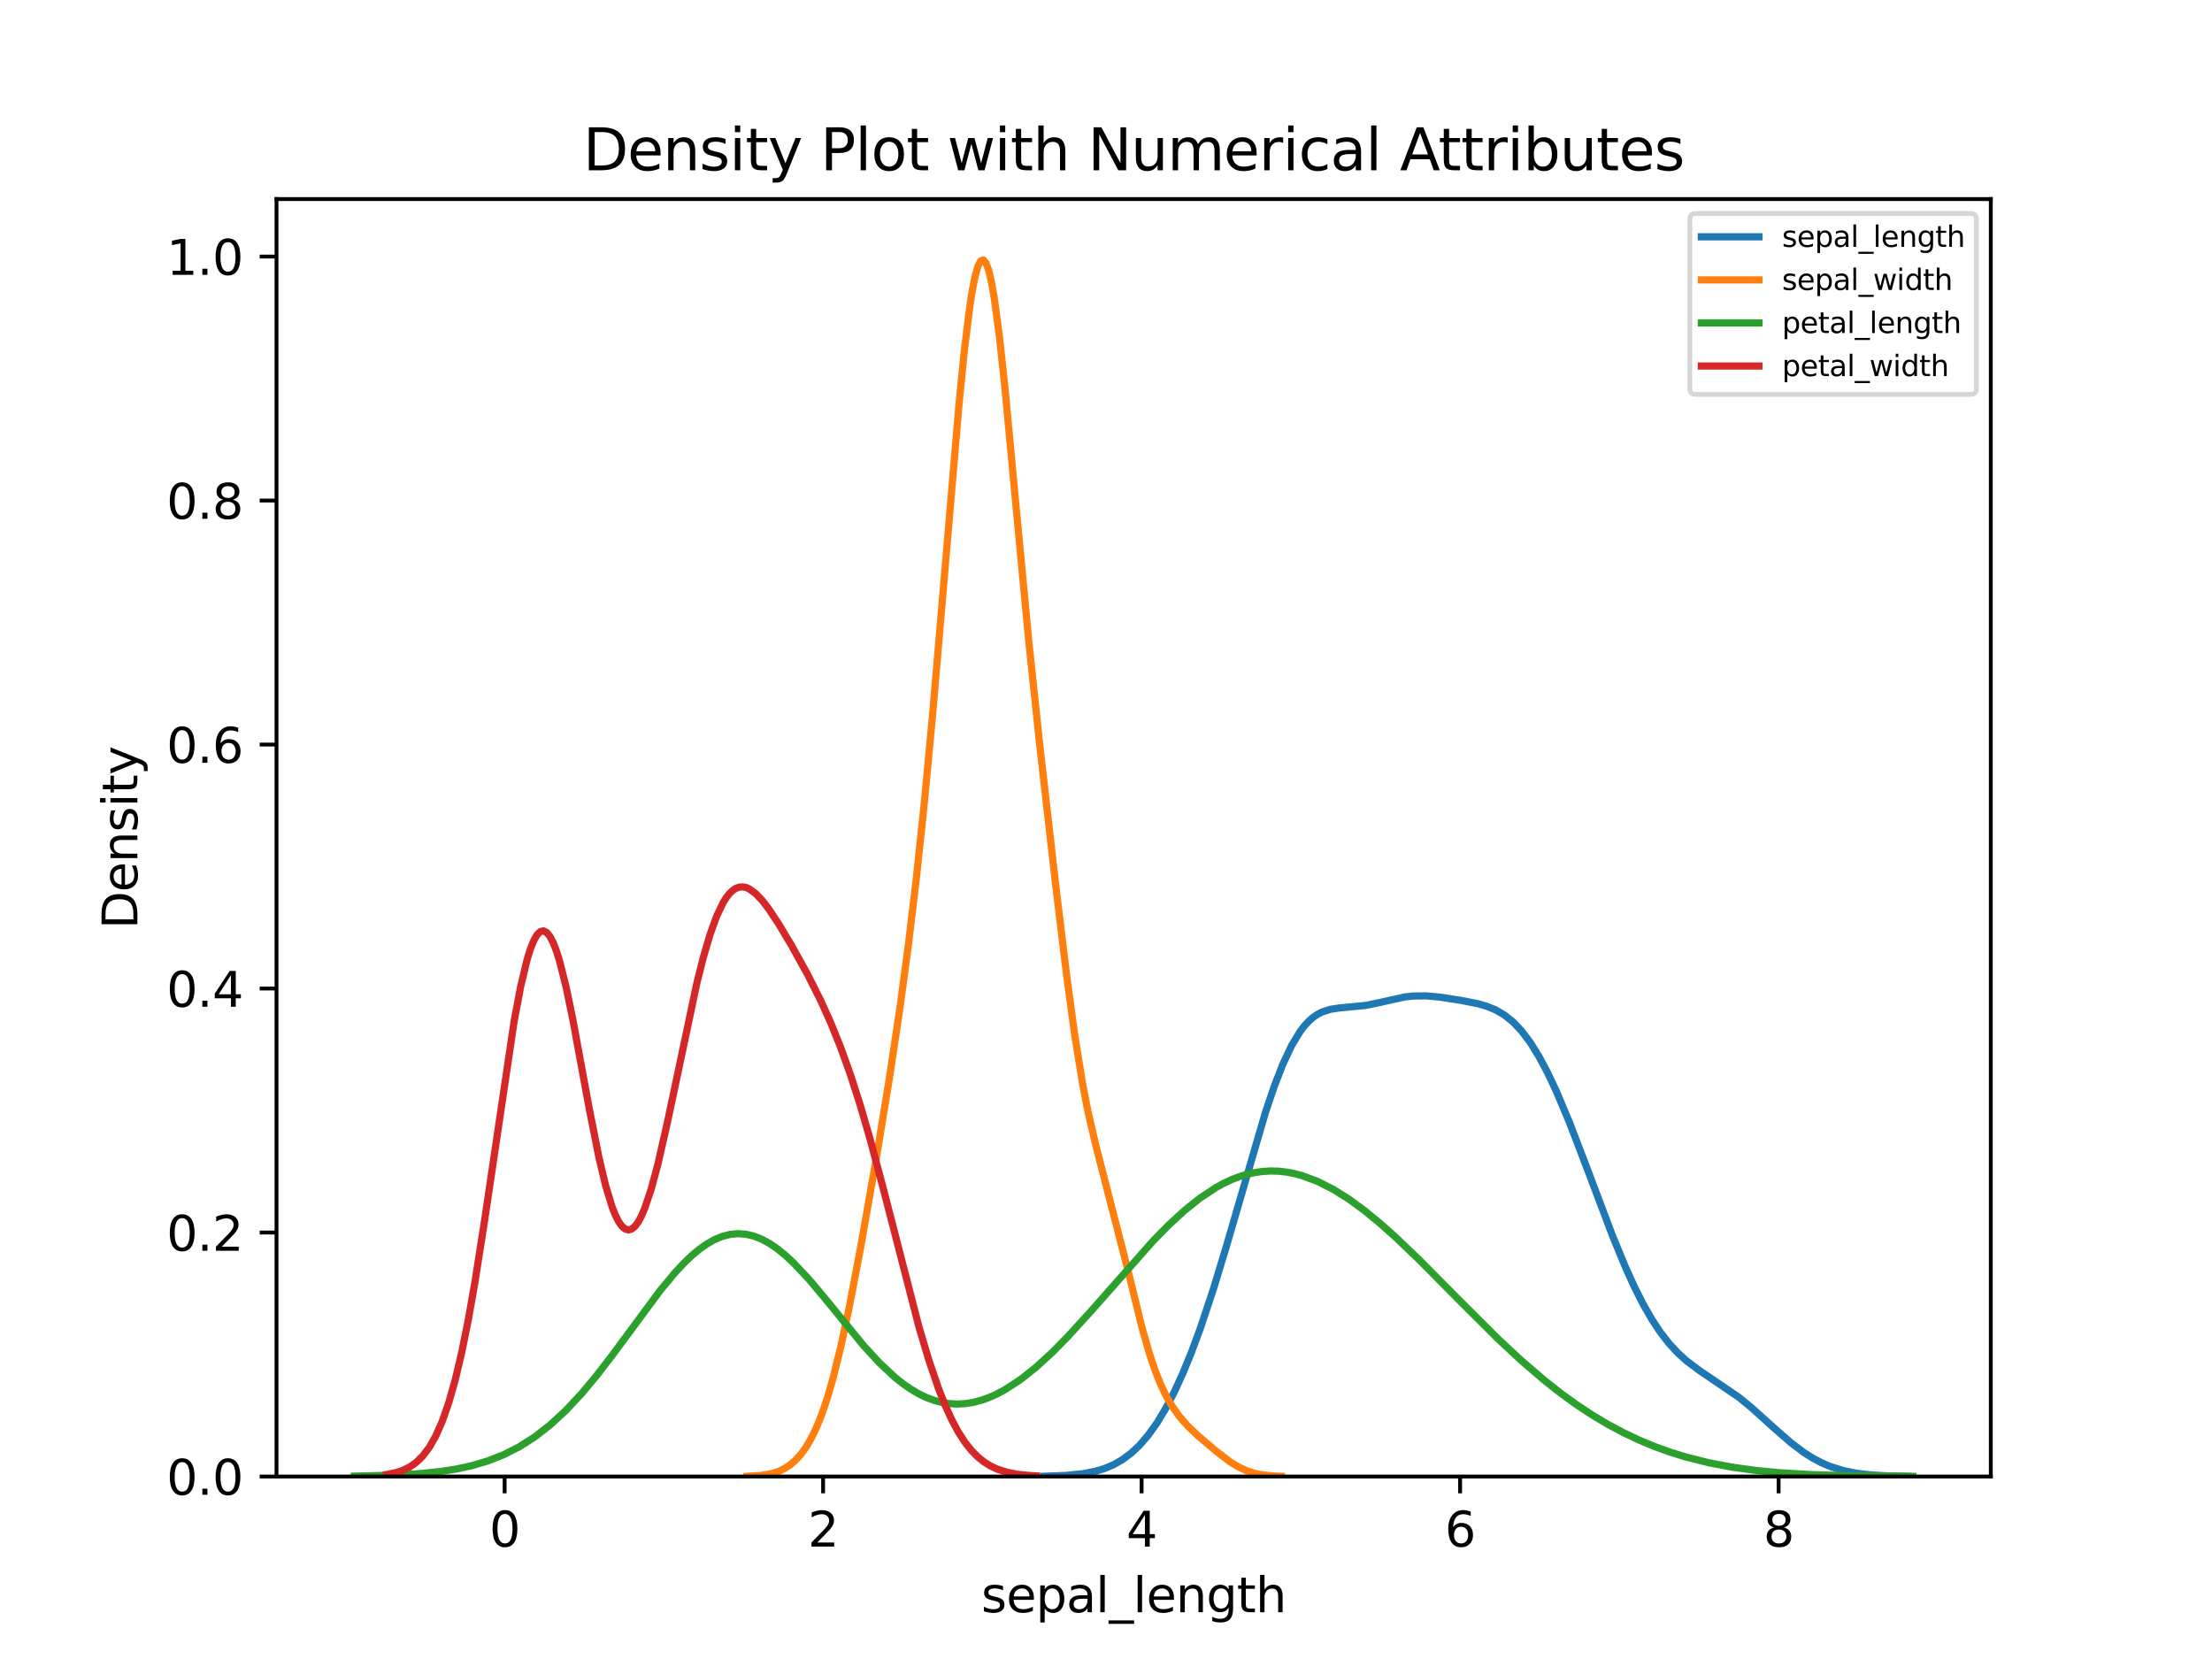 <?xml version="1.0" encoding="utf-8" standalone="no"?>
<!DOCTYPE svg PUBLIC "-//W3C//DTD SVG 1.1//EN"
  "http://www.w3.org/Graphics/SVG/1.1/DTD/svg11.dtd">
<svg height="345.6pt" version="1.1" viewBox="0 0 460.8 345.6" width="460.8pt" xmlns="http://www.w3.org/2000/svg" xmlns:xlink="http://www.w3.org/1999/xlink">
 <defs>
  <style type="text/css">*{stroke-linecap:butt;stroke-linejoin:round;}</style>
 </defs>
 <g id="figure_1">
  <g id="patch_1">
   <path d="M 0 345.6 
L 460.8 345.6 
L 460.8 0 
L 0 0 
z
" style="fill:#ffffff;"/>
  </g>
  <g id="axes_1">
   <g id="patch_2">
    <path d="M 57.6 307.584 
L 414.72 307.584 
L 414.72 41.472 
L 57.6 41.472 
z
" style="fill:#ffffff;"/>
   </g>
   <g id="matplotlib.axis_1">
    <g id="xtick_1">
     <g id="line2d_1">
      <defs>
       <path d="M 0 0 
L 0 3.5 
" id="m93cdca920c" style="stroke:#000000;stroke-width:0.8;"/>
      </defs>
      <g>
       <use style="stroke:#000000;stroke-width:0.8;" x="105.121" xlink:href="#m93cdca920c" y="307.584"/>
      </g>
     </g>
     <g id="text_1">
      <!-- 0 -->
      <g transform="translate(101.94 322.182)scale(0.1 -0.1)">
       <defs>
        <path d="M 2034 4250 
Q 1547 4250 1301 3770 
Q 1056 3291 1056 2328 
Q 1056 1369 1301 889 
Q 1547 409 2034 409 
Q 2525 409 2770 889 
Q 3016 1369 3016 2328 
Q 3016 3291 2770 3770 
Q 2525 4250 2034 4250 
z
M 2034 4750 
Q 2819 4750 3233 4129 
Q 3647 3509 3647 2328 
Q 3647 1150 3233 529 
Q 2819 -91 2034 -91 
Q 1250 -91 836 529 
Q 422 1150 422 2328 
Q 422 3509 836 4129 
Q 1250 4750 2034 4750 
z
" id="DejaVuSans-30" transform="scale(0.016)"/>
       </defs>
       <use xlink:href="#DejaVuSans-30"/>
      </g>
     </g>
    </g>
    <g id="xtick_2">
     <g id="line2d_2">
      <g>
       <use style="stroke:#000000;stroke-width:0.8;" x="171.47" xlink:href="#m93cdca920c" y="307.584"/>
      </g>
     </g>
     <g id="text_2">
      <!-- 2 -->
      <g transform="translate(168.289 322.182)scale(0.1 -0.1)">
       <defs>
        <path d="M 1228 531 
L 3431 531 
L 3431 0 
L 469 0 
L 469 531 
Q 828 903 1448 1529 
Q 2069 2156 2228 2338 
Q 2531 2678 2651 2914 
Q 2772 3150 2772 3378 
Q 2772 3750 2511 3984 
Q 2250 4219 1831 4219 
Q 1534 4219 1204 4116 
Q 875 4013 500 3803 
L 500 4441 
Q 881 4594 1212 4672 
Q 1544 4750 1819 4750 
Q 2544 4750 2975 4387 
Q 3406 4025 3406 3419 
Q 3406 3131 3298 2873 
Q 3191 2616 2906 2266 
Q 2828 2175 2409 1742 
Q 1991 1309 1228 531 
z
" id="DejaVuSans-32" transform="scale(0.016)"/>
       </defs>
       <use xlink:href="#DejaVuSans-32"/>
      </g>
     </g>
    </g>
    <g id="xtick_3">
     <g id="line2d_3">
      <g>
       <use style="stroke:#000000;stroke-width:0.8;" x="237.819" xlink:href="#m93cdca920c" y="307.584"/>
      </g>
     </g>
     <g id="text_3">
      <!-- 4 -->
      <g transform="translate(234.637 322.182)scale(0.1 -0.1)">
       <defs>
        <path d="M 2419 4116 
L 825 1625 
L 2419 1625 
L 2419 4116 
z
M 2253 4666 
L 3047 4666 
L 3047 1625 
L 3713 1625 
L 3713 1100 
L 3047 1100 
L 3047 0 
L 2419 0 
L 2419 1100 
L 313 1100 
L 313 1709 
L 2253 4666 
z
" id="DejaVuSans-34" transform="scale(0.016)"/>
       </defs>
       <use xlink:href="#DejaVuSans-34"/>
      </g>
     </g>
    </g>
    <g id="xtick_4">
     <g id="line2d_4">
      <g>
       <use style="stroke:#000000;stroke-width:0.8;" x="304.168" xlink:href="#m93cdca920c" y="307.584"/>
      </g>
     </g>
     <g id="text_4">
      <!-- 6 -->
      <g transform="translate(300.986 322.182)scale(0.1 -0.1)">
       <defs>
        <path d="M 2113 2584 
Q 1688 2584 1439 2293 
Q 1191 2003 1191 1497 
Q 1191 994 1439 701 
Q 1688 409 2113 409 
Q 2538 409 2786 701 
Q 3034 994 3034 1497 
Q 3034 2003 2786 2293 
Q 2538 2584 2113 2584 
z
M 3366 4563 
L 3366 3988 
Q 3128 4100 2886 4159 
Q 2644 4219 2406 4219 
Q 1781 4219 1451 3797 
Q 1122 3375 1075 2522 
Q 1259 2794 1537 2939 
Q 1816 3084 2150 3084 
Q 2853 3084 3261 2657 
Q 3669 2231 3669 1497 
Q 3669 778 3244 343 
Q 2819 -91 2113 -91 
Q 1303 -91 875 529 
Q 447 1150 447 2328 
Q 447 3434 972 4092 
Q 1497 4750 2381 4750 
Q 2619 4750 2861 4703 
Q 3103 4656 3366 4563 
z
" id="DejaVuSans-36" transform="scale(0.016)"/>
       </defs>
       <use xlink:href="#DejaVuSans-36"/>
      </g>
     </g>
    </g>
    <g id="xtick_5">
     <g id="line2d_5">
      <g>
       <use style="stroke:#000000;stroke-width:0.8;" x="370.516" xlink:href="#m93cdca920c" y="307.584"/>
      </g>
     </g>
     <g id="text_5">
      <!-- 8 -->
      <g transform="translate(367.335 322.182)scale(0.1 -0.1)">
       <defs>
        <path d="M 2034 2216 
Q 1584 2216 1326 1975 
Q 1069 1734 1069 1313 
Q 1069 891 1326 650 
Q 1584 409 2034 409 
Q 2484 409 2743 651 
Q 3003 894 3003 1313 
Q 3003 1734 2745 1975 
Q 2488 2216 2034 2216 
z
M 1403 2484 
Q 997 2584 770 2862 
Q 544 3141 544 3541 
Q 544 4100 942 4425 
Q 1341 4750 2034 4750 
Q 2731 4750 3128 4425 
Q 3525 4100 3525 3541 
Q 3525 3141 3298 2862 
Q 3072 2584 2669 2484 
Q 3125 2378 3379 2068 
Q 3634 1759 3634 1313 
Q 3634 634 3220 271 
Q 2806 -91 2034 -91 
Q 1263 -91 848 271 
Q 434 634 434 1313 
Q 434 1759 690 2068 
Q 947 2378 1403 2484 
z
M 1172 3481 
Q 1172 3119 1398 2916 
Q 1625 2713 2034 2713 
Q 2441 2713 2670 2916 
Q 2900 3119 2900 3481 
Q 2900 3844 2670 4047 
Q 2441 4250 2034 4250 
Q 1625 4250 1398 4047 
Q 1172 3844 1172 3481 
z
" id="DejaVuSans-38" transform="scale(0.016)"/>
       </defs>
       <use xlink:href="#DejaVuSans-38"/>
      </g>
     </g>
    </g>
    <g id="text_6">
     <!-- sepal_length -->
     <g transform="translate(204.414 335.861)scale(0.1 -0.1)">
      <defs>
       <path d="M 2834 3397 
L 2834 2853 
Q 2591 2978 2328 3040 
Q 2066 3103 1784 3103 
Q 1356 3103 1142 2972 
Q 928 2841 928 2578 
Q 928 2378 1081 2264 
Q 1234 2150 1697 2047 
L 1894 2003 
Q 2506 1872 2764 1633 
Q 3022 1394 3022 966 
Q 3022 478 2636 193 
Q 2250 -91 1575 -91 
Q 1294 -91 989 -36 
Q 684 19 347 128 
L 347 722 
Q 666 556 975 473 
Q 1284 391 1588 391 
Q 1994 391 2212 530 
Q 2431 669 2431 922 
Q 2431 1156 2273 1281 
Q 2116 1406 1581 1522 
L 1381 1569 
Q 847 1681 609 1914 
Q 372 2147 372 2553 
Q 372 3047 722 3315 
Q 1072 3584 1716 3584 
Q 2034 3584 2315 3537 
Q 2597 3491 2834 3397 
z
" id="DejaVuSans-73" transform="scale(0.016)"/>
       <path d="M 3597 1894 
L 3597 1613 
L 953 1613 
Q 991 1019 1311 708 
Q 1631 397 2203 397 
Q 2534 397 2845 478 
Q 3156 559 3463 722 
L 3463 178 
Q 3153 47 2828 -22 
Q 2503 -91 2169 -91 
Q 1331 -91 842 396 
Q 353 884 353 1716 
Q 353 2575 817 3079 
Q 1281 3584 2069 3584 
Q 2775 3584 3186 3129 
Q 3597 2675 3597 1894 
z
M 3022 2063 
Q 3016 2534 2758 2815 
Q 2500 3097 2075 3097 
Q 1594 3097 1305 2825 
Q 1016 2553 972 2059 
L 3022 2063 
z
" id="DejaVuSans-65" transform="scale(0.016)"/>
       <path d="M 1159 525 
L 1159 -1331 
L 581 -1331 
L 581 3500 
L 1159 3500 
L 1159 2969 
Q 1341 3281 1617 3432 
Q 1894 3584 2278 3584 
Q 2916 3584 3314 3078 
Q 3713 2572 3713 1747 
Q 3713 922 3314 415 
Q 2916 -91 2278 -91 
Q 1894 -91 1617 61 
Q 1341 213 1159 525 
z
M 3116 1747 
Q 3116 2381 2855 2742 
Q 2594 3103 2138 3103 
Q 1681 3103 1420 2742 
Q 1159 2381 1159 1747 
Q 1159 1113 1420 752 
Q 1681 391 2138 391 
Q 2594 391 2855 752 
Q 3116 1113 3116 1747 
z
" id="DejaVuSans-70" transform="scale(0.016)"/>
       <path d="M 2194 1759 
Q 1497 1759 1228 1600 
Q 959 1441 959 1056 
Q 959 750 1161 570 
Q 1363 391 1709 391 
Q 2188 391 2477 730 
Q 2766 1069 2766 1631 
L 2766 1759 
L 2194 1759 
z
M 3341 1997 
L 3341 0 
L 2766 0 
L 2766 531 
Q 2569 213 2275 61 
Q 1981 -91 1556 -91 
Q 1019 -91 701 211 
Q 384 513 384 1019 
Q 384 1609 779 1909 
Q 1175 2209 1959 2209 
L 2766 2209 
L 2766 2266 
Q 2766 2663 2505 2880 
Q 2244 3097 1772 3097 
Q 1472 3097 1187 3025 
Q 903 2953 641 2809 
L 641 3341 
Q 956 3463 1253 3523 
Q 1550 3584 1831 3584 
Q 2591 3584 2966 3190 
Q 3341 2797 3341 1997 
z
" id="DejaVuSans-61" transform="scale(0.016)"/>
       <path d="M 603 4863 
L 1178 4863 
L 1178 0 
L 603 0 
L 603 4863 
z
" id="DejaVuSans-6c" transform="scale(0.016)"/>
       <path d="M 3263 -1063 
L 3263 -1509 
L -63 -1509 
L -63 -1063 
L 3263 -1063 
z
" id="DejaVuSans-5f" transform="scale(0.016)"/>
       <path d="M 3513 2113 
L 3513 0 
L 2938 0 
L 2938 2094 
Q 2938 2591 2744 2837 
Q 2550 3084 2163 3084 
Q 1697 3084 1428 2787 
Q 1159 2491 1159 1978 
L 1159 0 
L 581 0 
L 581 3500 
L 1159 3500 
L 1159 2956 
Q 1366 3272 1645 3428 
Q 1925 3584 2291 3584 
Q 2894 3584 3203 3211 
Q 3513 2838 3513 2113 
z
" id="DejaVuSans-6e" transform="scale(0.016)"/>
       <path d="M 2906 1791 
Q 2906 2416 2648 2759 
Q 2391 3103 1925 3103 
Q 1463 3103 1205 2759 
Q 947 2416 947 1791 
Q 947 1169 1205 825 
Q 1463 481 1925 481 
Q 2391 481 2648 825 
Q 2906 1169 2906 1791 
z
M 3481 434 
Q 3481 -459 3084 -895 
Q 2688 -1331 1869 -1331 
Q 1566 -1331 1297 -1286 
Q 1028 -1241 775 -1147 
L 775 -588 
Q 1028 -725 1275 -790 
Q 1522 -856 1778 -856 
Q 2344 -856 2625 -561 
Q 2906 -266 2906 331 
L 2906 616 
Q 2728 306 2450 153 
Q 2172 0 1784 0 
Q 1141 0 747 490 
Q 353 981 353 1791 
Q 353 2603 747 3093 
Q 1141 3584 1784 3584 
Q 2172 3584 2450 3431 
Q 2728 3278 2906 2969 
L 2906 3500 
L 3481 3500 
L 3481 434 
z
" id="DejaVuSans-67" transform="scale(0.016)"/>
       <path d="M 1172 4494 
L 1172 3500 
L 2356 3500 
L 2356 3053 
L 1172 3053 
L 1172 1153 
Q 1172 725 1289 603 
Q 1406 481 1766 481 
L 2356 481 
L 2356 0 
L 1766 0 
Q 1100 0 847 248 
Q 594 497 594 1153 
L 594 3053 
L 172 3053 
L 172 3500 
L 594 3500 
L 594 4494 
L 1172 4494 
z
" id="DejaVuSans-74" transform="scale(0.016)"/>
       <path d="M 3513 2113 
L 3513 0 
L 2938 0 
L 2938 2094 
Q 2938 2591 2744 2837 
Q 2550 3084 2163 3084 
Q 1697 3084 1428 2787 
Q 1159 2491 1159 1978 
L 1159 0 
L 581 0 
L 581 4863 
L 1159 4863 
L 1159 2956 
Q 1366 3272 1645 3428 
Q 1925 3584 2291 3584 
Q 2894 3584 3203 3211 
Q 3513 2838 3513 2113 
z
" id="DejaVuSans-68" transform="scale(0.016)"/>
      </defs>
      <use xlink:href="#DejaVuSans-73"/>
      <use x="52.1" xlink:href="#DejaVuSans-65"/>
      <use x="113.623" xlink:href="#DejaVuSans-70"/>
      <use x="177.1" xlink:href="#DejaVuSans-61"/>
      <use x="238.379" xlink:href="#DejaVuSans-6c"/>
      <use x="266.162" xlink:href="#DejaVuSans-5f"/>
      <use x="316.162" xlink:href="#DejaVuSans-6c"/>
      <use x="343.945" xlink:href="#DejaVuSans-65"/>
      <use x="405.469" xlink:href="#DejaVuSans-6e"/>
      <use x="468.848" xlink:href="#DejaVuSans-67"/>
      <use x="532.324" xlink:href="#DejaVuSans-74"/>
      <use x="571.533" xlink:href="#DejaVuSans-68"/>
     </g>
    </g>
   </g>
   <g id="matplotlib.axis_2">
    <g id="ytick_1">
     <g id="line2d_6">
      <defs>
       <path d="M 0 0 
L -3.5 0 
" id="mfa228181cb" style="stroke:#000000;stroke-width:0.8;"/>
      </defs>
      <g>
       <use style="stroke:#000000;stroke-width:0.8;" x="57.6" xlink:href="#mfa228181cb" y="307.584"/>
      </g>
     </g>
     <g id="text_7">
      <!-- 0.0 -->
      <g transform="translate(34.697 311.383)scale(0.1 -0.1)">
       <defs>
        <path d="M 684 794 
L 1344 794 
L 1344 0 
L 684 0 
L 684 794 
z
" id="DejaVuSans-2e" transform="scale(0.016)"/>
       </defs>
       <use xlink:href="#DejaVuSans-30"/>
       <use x="63.623" xlink:href="#DejaVuSans-2e"/>
       <use x="95.41" xlink:href="#DejaVuSans-30"/>
      </g>
     </g>
    </g>
    <g id="ytick_2">
     <g id="line2d_7">
      <g>
       <use style="stroke:#000000;stroke-width:0.8;" x="57.6" xlink:href="#mfa228181cb" y="256.757"/>
      </g>
     </g>
     <g id="text_8">
      <!-- 0.2 -->
      <g transform="translate(34.697 260.556)scale(0.1 -0.1)">
       <use xlink:href="#DejaVuSans-30"/>
       <use x="63.623" xlink:href="#DejaVuSans-2e"/>
       <use x="95.41" xlink:href="#DejaVuSans-32"/>
      </g>
     </g>
    </g>
    <g id="ytick_3">
     <g id="line2d_8">
      <g>
       <use style="stroke:#000000;stroke-width:0.8;" x="57.6" xlink:href="#mfa228181cb" y="205.929"/>
      </g>
     </g>
     <g id="text_9">
      <!-- 0.4 -->
      <g transform="translate(34.697 209.728)scale(0.1 -0.1)">
       <use xlink:href="#DejaVuSans-30"/>
       <use x="63.623" xlink:href="#DejaVuSans-2e"/>
       <use x="95.41" xlink:href="#DejaVuSans-34"/>
      </g>
     </g>
    </g>
    <g id="ytick_4">
     <g id="line2d_9">
      <g>
       <use style="stroke:#000000;stroke-width:0.8;" x="57.6" xlink:href="#mfa228181cb" y="155.102"/>
      </g>
     </g>
     <g id="text_10">
      <!-- 0.6 -->
      <g transform="translate(34.697 158.901)scale(0.1 -0.1)">
       <use xlink:href="#DejaVuSans-30"/>
       <use x="63.623" xlink:href="#DejaVuSans-2e"/>
       <use x="95.41" xlink:href="#DejaVuSans-36"/>
      </g>
     </g>
    </g>
    <g id="ytick_5">
     <g id="line2d_10">
      <g>
       <use style="stroke:#000000;stroke-width:0.8;" x="57.6" xlink:href="#mfa228181cb" y="104.274"/>
      </g>
     </g>
     <g id="text_11">
      <!-- 0.8 -->
      <g transform="translate(34.697 108.073)scale(0.1 -0.1)">
       <use xlink:href="#DejaVuSans-30"/>
       <use x="63.623" xlink:href="#DejaVuSans-2e"/>
       <use x="95.41" xlink:href="#DejaVuSans-38"/>
      </g>
     </g>
    </g>
    <g id="ytick_6">
     <g id="line2d_11">
      <g>
       <use style="stroke:#000000;stroke-width:0.8;" x="57.6" xlink:href="#mfa228181cb" y="53.447"/>
      </g>
     </g>
     <g id="text_12">
      <!-- 1.0 -->
      <g transform="translate(34.697 57.246)scale(0.1 -0.1)">
       <defs>
        <path d="M 794 531 
L 1825 531 
L 1825 4091 
L 703 3866 
L 703 4441 
L 1819 4666 
L 2450 4666 
L 2450 531 
L 3481 531 
L 3481 0 
L 794 0 
L 794 531 
z
" id="DejaVuSans-31" transform="scale(0.016)"/>
       </defs>
       <use xlink:href="#DejaVuSans-31"/>
       <use x="63.623" xlink:href="#DejaVuSans-2e"/>
       <use x="95.41" xlink:href="#DejaVuSans-30"/>
      </g>
     </g>
    </g>
    <g id="text_13">
     <!-- Density -->
     <g transform="translate(28.617 193.537)rotate(-90)scale(0.1 -0.1)">
      <defs>
       <path d="M 1259 4147 
L 1259 519 
L 2022 519 
Q 2988 519 3436 956 
Q 3884 1394 3884 2338 
Q 3884 3275 3436 3711 
Q 2988 4147 2022 4147 
L 1259 4147 
z
M 628 4666 
L 1925 4666 
Q 3281 4666 3915 4102 
Q 4550 3538 4550 2338 
Q 4550 1131 3912 565 
Q 3275 0 1925 0 
L 628 0 
L 628 4666 
z
" id="DejaVuSans-44" transform="scale(0.016)"/>
       <path d="M 603 3500 
L 1178 3500 
L 1178 0 
L 603 0 
L 603 3500 
z
M 603 4863 
L 1178 4863 
L 1178 4134 
L 603 4134 
L 603 4863 
z
" id="DejaVuSans-69" transform="scale(0.016)"/>
       <path d="M 2059 -325 
Q 1816 -950 1584 -1140 
Q 1353 -1331 966 -1331 
L 506 -1331 
L 506 -850 
L 844 -850 
Q 1081 -850 1212 -737 
Q 1344 -625 1503 -206 
L 1606 56 
L 191 3500 
L 800 3500 
L 1894 763 
L 2988 3500 
L 3597 3500 
L 2059 -325 
z
" id="DejaVuSans-79" transform="scale(0.016)"/>
      </defs>
      <use xlink:href="#DejaVuSans-44"/>
      <use x="77.002" xlink:href="#DejaVuSans-65"/>
      <use x="138.525" xlink:href="#DejaVuSans-6e"/>
      <use x="201.904" xlink:href="#DejaVuSans-73"/>
      <use x="254.004" xlink:href="#DejaVuSans-69"/>
      <use x="281.787" xlink:href="#DejaVuSans-74"/>
      <use x="320.996" xlink:href="#DejaVuSans-79"/>
     </g>
    </g>
   </g>
   <g id="line2d_12">
    <path clip-path="url(#pa7ffcf5d47)" d="M 217.518 307.527 
L 222.039 307.358 
L 225.656 306.991 
L 228.368 306.447 
L 230.177 305.887 
L 231.985 305.116 
L 233.793 304.086 
L 235.602 302.745 
L 237.41 301.045 
L 239.218 298.945 
L 241.027 296.408 
L 242.835 293.41 
L 244.644 289.936 
L 246.452 285.98 
L 248.26 281.548 
L 250.069 276.654 
L 252.781 268.512 
L 255.494 259.568 
L 263.632 231.678 
L 265.44 226.331 
L 267.248 221.674 
L 269.057 217.826 
L 270.865 214.841 
L 271.769 213.668 
L 272.674 212.696 
L 273.578 211.911 
L 274.482 211.296 
L 275.386 210.829 
L 277.195 210.247 
L 279.003 209.975 
L 284.428 209.454 
L 287.141 208.906 
L 292.566 207.697 
L 294.374 207.489 
L 297.087 207.458 
L 299.799 207.703 
L 304.32 208.389 
L 307.937 209.106 
L 309.746 209.63 
L 311.554 210.372 
L 313.362 211.424 
L 315.171 212.87 
L 316.979 214.775 
L 318.787 217.177 
L 320.596 220.087 
L 322.404 223.484 
L 324.213 227.324 
L 326.925 233.772 
L 330.542 243.206 
L 335.967 257.569 
L 338.68 264.139 
L 340.488 268.108 
L 342.296 271.687 
L 344.105 274.845 
L 345.913 277.576 
L 347.722 279.897 
L 349.53 281.848 
L 351.338 283.487 
L 354.051 285.523 
L 362.189 291.045 
L 364.901 293.268 
L 369.422 297.348 
L 373.039 300.512 
L 375.752 302.561 
L 377.56 303.713 
L 379.368 304.678 
L 381.177 305.46 
L 383.889 306.322 
L 386.602 306.879 
L 389.314 307.214 
L 392.931 307.442 
L 397.452 307.547 
L 397.452 307.547 
" style="fill:none;stroke:#1f77b4;stroke-linecap:square;stroke-width:1.5;"/>
   </g>
   <g id="line2d_13">
    <path clip-path="url(#pa7ffcf5d47)" d="M 155.629 307.535 
L 158.425 307.37 
L 160.662 306.999 
L 162.34 306.457 
L 163.459 305.912 
L 164.577 305.178 
L 165.696 304.218 
L 166.815 302.988 
L 167.933 301.442 
L 169.052 299.528 
L 170.17 297.19 
L 171.289 294.374 
L 172.408 291.037 
L 173.526 287.156 
L 175.204 280.337 
L 176.882 272.463 
L 179.119 260.77 
L 182.475 241.72 
L 185.272 224.652 
L 187.509 209.694 
L 189.187 197.216 
L 190.865 183.207 
L 192.543 167.333 
L 194.22 149.505 
L 196.458 123.297 
L 199.813 83.815 
L 200.932 72.685 
L 202.051 63.665 
L 202.61 60.15 
L 203.169 57.392 
L 203.729 55.447 
L 204.288 54.357 
L 204.847 54.143 
L 205.407 54.81 
L 205.966 56.342 
L 206.525 58.702 
L 207.084 61.837 
L 208.203 70.132 
L 209.322 80.522 
L 211.559 104.452 
L 214.355 134.015 
L 216.593 155.182 
L 219.948 184.61 
L 222.186 203.101 
L 223.863 215.479 
L 225.541 225.881 
L 226.66 231.641 
L 228.338 238.845 
L 235.05 264.926 
L 237.846 276.379 
L 239.524 282.229 
L 240.643 285.523 
L 241.761 288.328 
L 242.88 290.685 
L 243.998 292.66 
L 245.676 295.059 
L 247.354 296.982 
L 249.591 299.123 
L 253.507 302.442 
L 256.303 304.554 
L 257.981 305.583 
L 259.659 306.369 
L 261.337 306.91 
L 263.015 307.243 
L 265.252 307.466 
L 266.93 307.536 
L 266.93 307.536 
" style="fill:none;stroke:#ff7f0e;stroke-linecap:square;stroke-width:1.5;"/>
   </g>
   <g id="line2d_14">
    <path clip-path="url(#pa7ffcf5d47)" d="M 73.833 307.504 
L 81.99 307.305 
L 86.884 307.032 
L 91.778 306.54 
L 95.041 306.031 
L 98.304 305.322 
L 101.567 304.359 
L 104.83 303.083 
L 108.093 301.436 
L 111.356 299.365 
L 114.618 296.83 
L 117.881 293.812 
L 121.144 290.322 
L 124.407 286.408 
L 127.67 282.161 
L 137.458 268.923 
L 140.721 264.999 
L 142.353 263.249 
L 143.984 261.674 
L 145.616 260.298 
L 147.247 259.141 
L 148.879 258.221 
L 150.51 257.55 
L 152.141 257.14 
L 153.773 256.995 
L 155.404 257.117 
L 157.036 257.503 
L 158.667 258.144 
L 160.299 259.028 
L 161.93 260.141 
L 163.561 261.461 
L 165.193 262.966 
L 168.456 266.429 
L 171.719 270.306 
L 179.876 280.286 
L 183.139 283.841 
L 186.401 286.894 
L 188.033 288.197 
L 189.664 289.337 
L 191.296 290.306 
L 192.927 291.1 
L 194.559 291.715 
L 196.19 292.15 
L 197.821 292.408 
L 199.453 292.489 
L 201.084 292.399 
L 202.716 292.141 
L 204.347 291.722 
L 205.979 291.147 
L 207.61 290.424 
L 209.241 289.561 
L 212.504 287.445 
L 215.767 284.866 
L 219.03 281.893 
L 222.293 278.601 
L 227.187 273.238 
L 240.239 258.474 
L 243.501 255.158 
L 246.764 252.16 
L 250.027 249.554 
L 253.29 247.4 
L 254.921 246.507 
L 256.553 245.743 
L 258.184 245.111 
L 259.816 244.614 
L 261.447 244.254 
L 263.079 244.029 
L 264.71 243.94 
L 266.341 243.985 
L 267.973 244.162 
L 269.604 244.468 
L 271.236 244.899 
L 274.499 246.116 
L 277.761 247.773 
L 281.024 249.823 
L 284.287 252.214 
L 287.55 254.892 
L 290.813 257.805 
L 295.707 262.495 
L 303.864 270.737 
L 312.021 278.863 
L 316.916 283.423 
L 321.81 287.622 
L 325.073 290.189 
L 328.336 292.556 
L 331.599 294.716 
L 334.862 296.669 
L 338.124 298.417 
L 341.387 299.967 
L 344.65 301.325 
L 347.913 302.503 
L 351.176 303.513 
L 356.07 304.738 
L 360.964 305.66 
L 365.859 306.33 
L 370.753 306.797 
L 377.279 307.187 
L 385.436 307.433 
L 398.487 307.559 
L 398.487 307.559 
" style="fill:none;stroke:#2ca02c;stroke-linecap:square;stroke-width:1.5;"/>
   </g>
   <g id="line2d_15">
    <path clip-path="url(#pa7ffcf5d47)" d="M 80.557 307.16 
L 82.597 306.74 
L 83.958 306.281 
L 85.319 305.614 
L 86.679 304.665 
L 88.04 303.346 
L 89.401 301.554 
L 90.761 299.178 
L 92.122 296.099 
L 93.483 292.207 
L 94.843 287.407 
L 96.204 281.637 
L 97.564 274.879 
L 98.925 267.178 
L 100.966 254.134 
L 107.089 212.823 
L 108.449 205.583 
L 109.81 199.876 
L 110.49 197.689 
L 111.171 195.984 
L 111.851 194.779 
L 112.531 194.088 
L 113.212 193.914 
L 113.892 194.251 
L 114.572 195.089 
L 115.253 196.406 
L 115.933 198.176 
L 116.613 200.364 
L 117.974 205.826 
L 119.334 212.411 
L 122.736 230.894 
L 124.777 241.17 
L 126.138 246.89 
L 127.498 251.382 
L 128.179 253.105 
L 128.859 254.458 
L 129.539 255.431 
L 130.219 256.019 
L 130.9 256.221 
L 131.58 256.042 
L 132.26 255.49 
L 132.941 254.578 
L 133.621 253.322 
L 134.301 251.741 
L 135.662 247.694 
L 137.023 242.64 
L 139.064 233.682 
L 145.186 204.723 
L 146.547 199.33 
L 147.908 194.697 
L 149.268 190.923 
L 150.629 188.058 
L 151.309 186.97 
L 151.989 186.108 
L 152.67 185.464 
L 153.35 185.031 
L 154.03 184.798 
L 154.711 184.751 
L 155.391 184.879 
L 156.071 185.165 
L 157.432 186.151 
L 158.793 187.589 
L 160.153 189.363 
L 162.194 192.443 
L 164.915 196.995 
L 168.317 203.15 
L 171.038 208.579 
L 173.079 213.117 
L 175.12 218.186 
L 177.161 223.877 
L 179.202 230.238 
L 181.243 237.252 
L 183.964 247.453 
L 191.448 276.465 
L 193.489 283.331 
L 195.53 289.309 
L 196.89 292.744 
L 198.251 295.727 
L 199.611 298.265 
L 200.972 300.383 
L 202.333 302.114 
L 203.693 303.502 
L 205.054 304.591 
L 206.415 305.428 
L 207.775 306.06 
L 209.816 306.708 
L 211.857 307.102 
L 214.578 307.38 
L 215.939 307.455 
L 215.939 307.455 
" style="fill:none;stroke:#d62728;stroke-linecap:square;stroke-width:1.5;"/>
   </g>
   <g id="patch_3">
    <path d="M 57.6 307.584 
L 57.6 41.472 
" style="fill:none;stroke:#000000;stroke-linecap:square;stroke-linejoin:miter;stroke-width:0.8;"/>
   </g>
   <g id="patch_4">
    <path d="M 414.72 307.584 
L 414.72 41.472 
" style="fill:none;stroke:#000000;stroke-linecap:square;stroke-linejoin:miter;stroke-width:0.8;"/>
   </g>
   <g id="patch_5">
    <path d="M 57.6 307.584 
L 414.72 307.584 
" style="fill:none;stroke:#000000;stroke-linecap:square;stroke-linejoin:miter;stroke-width:0.8;"/>
   </g>
   <g id="patch_6">
    <path d="M 57.6 41.472 
L 414.72 41.472 
" style="fill:none;stroke:#000000;stroke-linecap:square;stroke-linejoin:miter;stroke-width:0.8;"/>
   </g>
   <g id="text_14">
    <!-- Density Plot with Numerical Attributes -->
    <g transform="translate(121.463 35.472)scale(0.12 -0.12)">
     <defs>
      <path id="DejaVuSans-20" transform="scale(0.016)"/>
      <path d="M 1259 4147 
L 1259 2394 
L 2053 2394 
Q 2494 2394 2734 2622 
Q 2975 2850 2975 3272 
Q 2975 3691 2734 3919 
Q 2494 4147 2053 4147 
L 1259 4147 
z
M 628 4666 
L 2053 4666 
Q 2838 4666 3239 4311 
Q 3641 3956 3641 3272 
Q 3641 2581 3239 2228 
Q 2838 1875 2053 1875 
L 1259 1875 
L 1259 0 
L 628 0 
L 628 4666 
z
" id="DejaVuSans-50" transform="scale(0.016)"/>
      <path d="M 1959 3097 
Q 1497 3097 1228 2736 
Q 959 2375 959 1747 
Q 959 1119 1226 758 
Q 1494 397 1959 397 
Q 2419 397 2687 759 
Q 2956 1122 2956 1747 
Q 2956 2369 2687 2733 
Q 2419 3097 1959 3097 
z
M 1959 3584 
Q 2709 3584 3137 3096 
Q 3566 2609 3566 1747 
Q 3566 888 3137 398 
Q 2709 -91 1959 -91 
Q 1206 -91 779 398 
Q 353 888 353 1747 
Q 353 2609 779 3096 
Q 1206 3584 1959 3584 
z
" id="DejaVuSans-6f" transform="scale(0.016)"/>
      <path d="M 269 3500 
L 844 3500 
L 1563 769 
L 2278 3500 
L 2956 3500 
L 3675 769 
L 4391 3500 
L 4966 3500 
L 4050 0 
L 3372 0 
L 2619 2869 
L 1863 0 
L 1184 0 
L 269 3500 
z
" id="DejaVuSans-77" transform="scale(0.016)"/>
      <path d="M 628 4666 
L 1478 4666 
L 3547 763 
L 3547 4666 
L 4159 4666 
L 4159 0 
L 3309 0 
L 1241 3903 
L 1241 0 
L 628 0 
L 628 4666 
z
" id="DejaVuSans-4e" transform="scale(0.016)"/>
      <path d="M 544 1381 
L 544 3500 
L 1119 3500 
L 1119 1403 
Q 1119 906 1312 657 
Q 1506 409 1894 409 
Q 2359 409 2629 706 
Q 2900 1003 2900 1516 
L 2900 3500 
L 3475 3500 
L 3475 0 
L 2900 0 
L 2900 538 
Q 2691 219 2414 64 
Q 2138 -91 1772 -91 
Q 1169 -91 856 284 
Q 544 659 544 1381 
z
M 1991 3584 
L 1991 3584 
z
" id="DejaVuSans-75" transform="scale(0.016)"/>
      <path d="M 3328 2828 
Q 3544 3216 3844 3400 
Q 4144 3584 4550 3584 
Q 5097 3584 5394 3201 
Q 5691 2819 5691 2113 
L 5691 0 
L 5113 0 
L 5113 2094 
Q 5113 2597 4934 2840 
Q 4756 3084 4391 3084 
Q 3944 3084 3684 2787 
Q 3425 2491 3425 1978 
L 3425 0 
L 2847 0 
L 2847 2094 
Q 2847 2600 2669 2842 
Q 2491 3084 2119 3084 
Q 1678 3084 1418 2786 
Q 1159 2488 1159 1978 
L 1159 0 
L 581 0 
L 581 3500 
L 1159 3500 
L 1159 2956 
Q 1356 3278 1631 3431 
Q 1906 3584 2284 3584 
Q 2666 3584 2933 3390 
Q 3200 3197 3328 2828 
z
" id="DejaVuSans-6d" transform="scale(0.016)"/>
      <path d="M 2631 2963 
Q 2534 3019 2420 3045 
Q 2306 3072 2169 3072 
Q 1681 3072 1420 2755 
Q 1159 2438 1159 1844 
L 1159 0 
L 581 0 
L 581 3500 
L 1159 3500 
L 1159 2956 
Q 1341 3275 1631 3429 
Q 1922 3584 2338 3584 
Q 2397 3584 2469 3576 
Q 2541 3569 2628 3553 
L 2631 2963 
z
" id="DejaVuSans-72" transform="scale(0.016)"/>
      <path d="M 3122 3366 
L 3122 2828 
Q 2878 2963 2633 3030 
Q 2388 3097 2138 3097 
Q 1578 3097 1268 2742 
Q 959 2388 959 1747 
Q 959 1106 1268 751 
Q 1578 397 2138 397 
Q 2388 397 2633 464 
Q 2878 531 3122 666 
L 3122 134 
Q 2881 22 2623 -34 
Q 2366 -91 2075 -91 
Q 1284 -91 818 406 
Q 353 903 353 1747 
Q 353 2603 823 3093 
Q 1294 3584 2113 3584 
Q 2378 3584 2631 3529 
Q 2884 3475 3122 3366 
z
" id="DejaVuSans-63" transform="scale(0.016)"/>
      <path d="M 2188 4044 
L 1331 1722 
L 3047 1722 
L 2188 4044 
z
M 1831 4666 
L 2547 4666 
L 4325 0 
L 3669 0 
L 3244 1197 
L 1141 1197 
L 716 0 
L 50 0 
L 1831 4666 
z
" id="DejaVuSans-41" transform="scale(0.016)"/>
      <path d="M 3116 1747 
Q 3116 2381 2855 2742 
Q 2594 3103 2138 3103 
Q 1681 3103 1420 2742 
Q 1159 2381 1159 1747 
Q 1159 1113 1420 752 
Q 1681 391 2138 391 
Q 2594 391 2855 752 
Q 3116 1113 3116 1747 
z
M 1159 2969 
Q 1341 3281 1617 3432 
Q 1894 3584 2278 3584 
Q 2916 3584 3314 3078 
Q 3713 2572 3713 1747 
Q 3713 922 3314 415 
Q 2916 -91 2278 -91 
Q 1894 -91 1617 61 
Q 1341 213 1159 525 
L 1159 0 
L 581 0 
L 581 4863 
L 1159 4863 
L 1159 2969 
z
" id="DejaVuSans-62" transform="scale(0.016)"/>
     </defs>
     <use xlink:href="#DejaVuSans-44"/>
     <use x="77.002" xlink:href="#DejaVuSans-65"/>
     <use x="138.525" xlink:href="#DejaVuSans-6e"/>
     <use x="201.904" xlink:href="#DejaVuSans-73"/>
     <use x="254.004" xlink:href="#DejaVuSans-69"/>
     <use x="281.787" xlink:href="#DejaVuSans-74"/>
     <use x="320.996" xlink:href="#DejaVuSans-79"/>
     <use x="380.176" xlink:href="#DejaVuSans-20"/>
     <use x="411.963" xlink:href="#DejaVuSans-50"/>
     <use x="472.266" xlink:href="#DejaVuSans-6c"/>
     <use x="500.049" xlink:href="#DejaVuSans-6f"/>
     <use x="561.23" xlink:href="#DejaVuSans-74"/>
     <use x="600.439" xlink:href="#DejaVuSans-20"/>
     <use x="632.227" xlink:href="#DejaVuSans-77"/>
     <use x="714.014" xlink:href="#DejaVuSans-69"/>
     <use x="741.797" xlink:href="#DejaVuSans-74"/>
     <use x="781.006" xlink:href="#DejaVuSans-68"/>
     <use x="844.385" xlink:href="#DejaVuSans-20"/>
     <use x="876.172" xlink:href="#DejaVuSans-4e"/>
     <use x="950.977" xlink:href="#DejaVuSans-75"/>
     <use x="1014.355" xlink:href="#DejaVuSans-6d"/>
     <use x="1111.768" xlink:href="#DejaVuSans-65"/>
     <use x="1173.291" xlink:href="#DejaVuSans-72"/>
     <use x="1214.404" xlink:href="#DejaVuSans-69"/>
     <use x="1242.188" xlink:href="#DejaVuSans-63"/>
     <use x="1297.168" xlink:href="#DejaVuSans-61"/>
     <use x="1358.447" xlink:href="#DejaVuSans-6c"/>
     <use x="1386.23" xlink:href="#DejaVuSans-20"/>
     <use x="1418.018" xlink:href="#DejaVuSans-41"/>
     <use x="1484.676" xlink:href="#DejaVuSans-74"/>
     <use x="1523.885" xlink:href="#DejaVuSans-74"/>
     <use x="1563.094" xlink:href="#DejaVuSans-72"/>
     <use x="1604.207" xlink:href="#DejaVuSans-69"/>
     <use x="1631.99" xlink:href="#DejaVuSans-62"/>
     <use x="1695.467" xlink:href="#DejaVuSans-75"/>
     <use x="1758.846" xlink:href="#DejaVuSans-74"/>
     <use x="1798.055" xlink:href="#DejaVuSans-65"/>
     <use x="1859.578" xlink:href="#DejaVuSans-73"/>
    </g>
   </g>
   <g id="legend_1">
    <g id="patch_7">
     <path d="M 353.225 82.167 
L 410.52 82.167 
Q 411.72 82.167 411.72 80.967 
L 411.72 45.672 
Q 411.72 44.472 410.52 44.472 
L 353.225 44.472 
Q 352.025 44.472 352.025 45.672 
L 352.025 80.967 
Q 352.025 82.167 353.225 82.167 
z
" style="fill:#ffffff;opacity:0.8;stroke:#cccccc;stroke-linejoin:miter;"/>
    </g>
    <g id="line2d_16">
     <path d="M 354.425 49.331 
L 366.425 49.331 
" style="fill:none;stroke:#1f77b4;stroke-linecap:square;stroke-width:1.5;"/>
    </g>
    <g id="line2d_17"/>
    <g id="text_15">
     <!-- sepal_length -->
     <g transform="translate(371.225 51.431)scale(0.06 -0.06)">
      <use xlink:href="#DejaVuSans-73"/>
      <use x="52.1" xlink:href="#DejaVuSans-65"/>
      <use x="113.623" xlink:href="#DejaVuSans-70"/>
      <use x="177.1" xlink:href="#DejaVuSans-61"/>
      <use x="238.379" xlink:href="#DejaVuSans-6c"/>
      <use x="266.162" xlink:href="#DejaVuSans-5f"/>
      <use x="316.162" xlink:href="#DejaVuSans-6c"/>
      <use x="343.945" xlink:href="#DejaVuSans-65"/>
      <use x="405.469" xlink:href="#DejaVuSans-6e"/>
      <use x="468.848" xlink:href="#DejaVuSans-67"/>
      <use x="532.324" xlink:href="#DejaVuSans-74"/>
      <use x="571.533" xlink:href="#DejaVuSans-68"/>
     </g>
    </g>
    <g id="line2d_18">
     <path d="M 354.425 58.305 
L 366.425 58.305 
" style="fill:none;stroke:#ff7f0e;stroke-linecap:square;stroke-width:1.5;"/>
    </g>
    <g id="line2d_19"/>
    <g id="text_16">
     <!-- sepal_width -->
     <g transform="translate(371.225 60.405)scale(0.06 -0.06)">
      <defs>
       <path d="M 2906 2969 
L 2906 4863 
L 3481 4863 
L 3481 0 
L 2906 0 
L 2906 525 
Q 2725 213 2448 61 
Q 2172 -91 1784 -91 
Q 1150 -91 751 415 
Q 353 922 353 1747 
Q 353 2572 751 3078 
Q 1150 3584 1784 3584 
Q 2172 3584 2448 3432 
Q 2725 3281 2906 2969 
z
M 947 1747 
Q 947 1113 1208 752 
Q 1469 391 1925 391 
Q 2381 391 2643 752 
Q 2906 1113 2906 1747 
Q 2906 2381 2643 2742 
Q 2381 3103 1925 3103 
Q 1469 3103 1208 2742 
Q 947 2381 947 1747 
z
" id="DejaVuSans-64" transform="scale(0.016)"/>
      </defs>
      <use xlink:href="#DejaVuSans-73"/>
      <use x="52.1" xlink:href="#DejaVuSans-65"/>
      <use x="113.623" xlink:href="#DejaVuSans-70"/>
      <use x="177.1" xlink:href="#DejaVuSans-61"/>
      <use x="238.379" xlink:href="#DejaVuSans-6c"/>
      <use x="266.162" xlink:href="#DejaVuSans-5f"/>
      <use x="316.162" xlink:href="#DejaVuSans-77"/>
      <use x="397.949" xlink:href="#DejaVuSans-69"/>
      <use x="425.732" xlink:href="#DejaVuSans-64"/>
      <use x="489.209" xlink:href="#DejaVuSans-74"/>
      <use x="528.418" xlink:href="#DejaVuSans-68"/>
     </g>
    </g>
    <g id="line2d_20">
     <path d="M 354.425 67.279 
L 366.425 67.279 
" style="fill:none;stroke:#2ca02c;stroke-linecap:square;stroke-width:1.5;"/>
    </g>
    <g id="line2d_21"/>
    <g id="text_17">
     <!-- petal_length -->
     <g transform="translate(371.225 69.379)scale(0.06 -0.06)">
      <use xlink:href="#DejaVuSans-70"/>
      <use x="63.477" xlink:href="#DejaVuSans-65"/>
      <use x="125" xlink:href="#DejaVuSans-74"/>
      <use x="164.209" xlink:href="#DejaVuSans-61"/>
      <use x="225.488" xlink:href="#DejaVuSans-6c"/>
      <use x="253.271" xlink:href="#DejaVuSans-5f"/>
      <use x="303.271" xlink:href="#DejaVuSans-6c"/>
      <use x="331.055" xlink:href="#DejaVuSans-65"/>
      <use x="392.578" xlink:href="#DejaVuSans-6e"/>
      <use x="455.957" xlink:href="#DejaVuSans-67"/>
      <use x="519.434" xlink:href="#DejaVuSans-74"/>
      <use x="558.643" xlink:href="#DejaVuSans-68"/>
     </g>
    </g>
    <g id="line2d_22">
     <path d="M 354.425 76.252 
L 366.425 76.252 
" style="fill:none;stroke:#d62728;stroke-linecap:square;stroke-width:1.5;"/>
    </g>
    <g id="line2d_23"/>
    <g id="text_18">
     <!-- petal_width -->
     <g transform="translate(371.225 78.352)scale(0.06 -0.06)">
      <use xlink:href="#DejaVuSans-70"/>
      <use x="63.477" xlink:href="#DejaVuSans-65"/>
      <use x="125" xlink:href="#DejaVuSans-74"/>
      <use x="164.209" xlink:href="#DejaVuSans-61"/>
      <use x="225.488" xlink:href="#DejaVuSans-6c"/>
      <use x="253.271" xlink:href="#DejaVuSans-5f"/>
      <use x="303.271" xlink:href="#DejaVuSans-77"/>
      <use x="385.059" xlink:href="#DejaVuSans-69"/>
      <use x="412.842" xlink:href="#DejaVuSans-64"/>
      <use x="476.318" xlink:href="#DejaVuSans-74"/>
      <use x="515.527" xlink:href="#DejaVuSans-68"/>
     </g>
    </g>
   </g>
  </g>
 </g>
 <defs>
  <clipPath id="pa7ffcf5d47">
   <rect height="266.112" width="357.12" x="57.6" y="41.472"/>
  </clipPath>
 </defs>
</svg>
